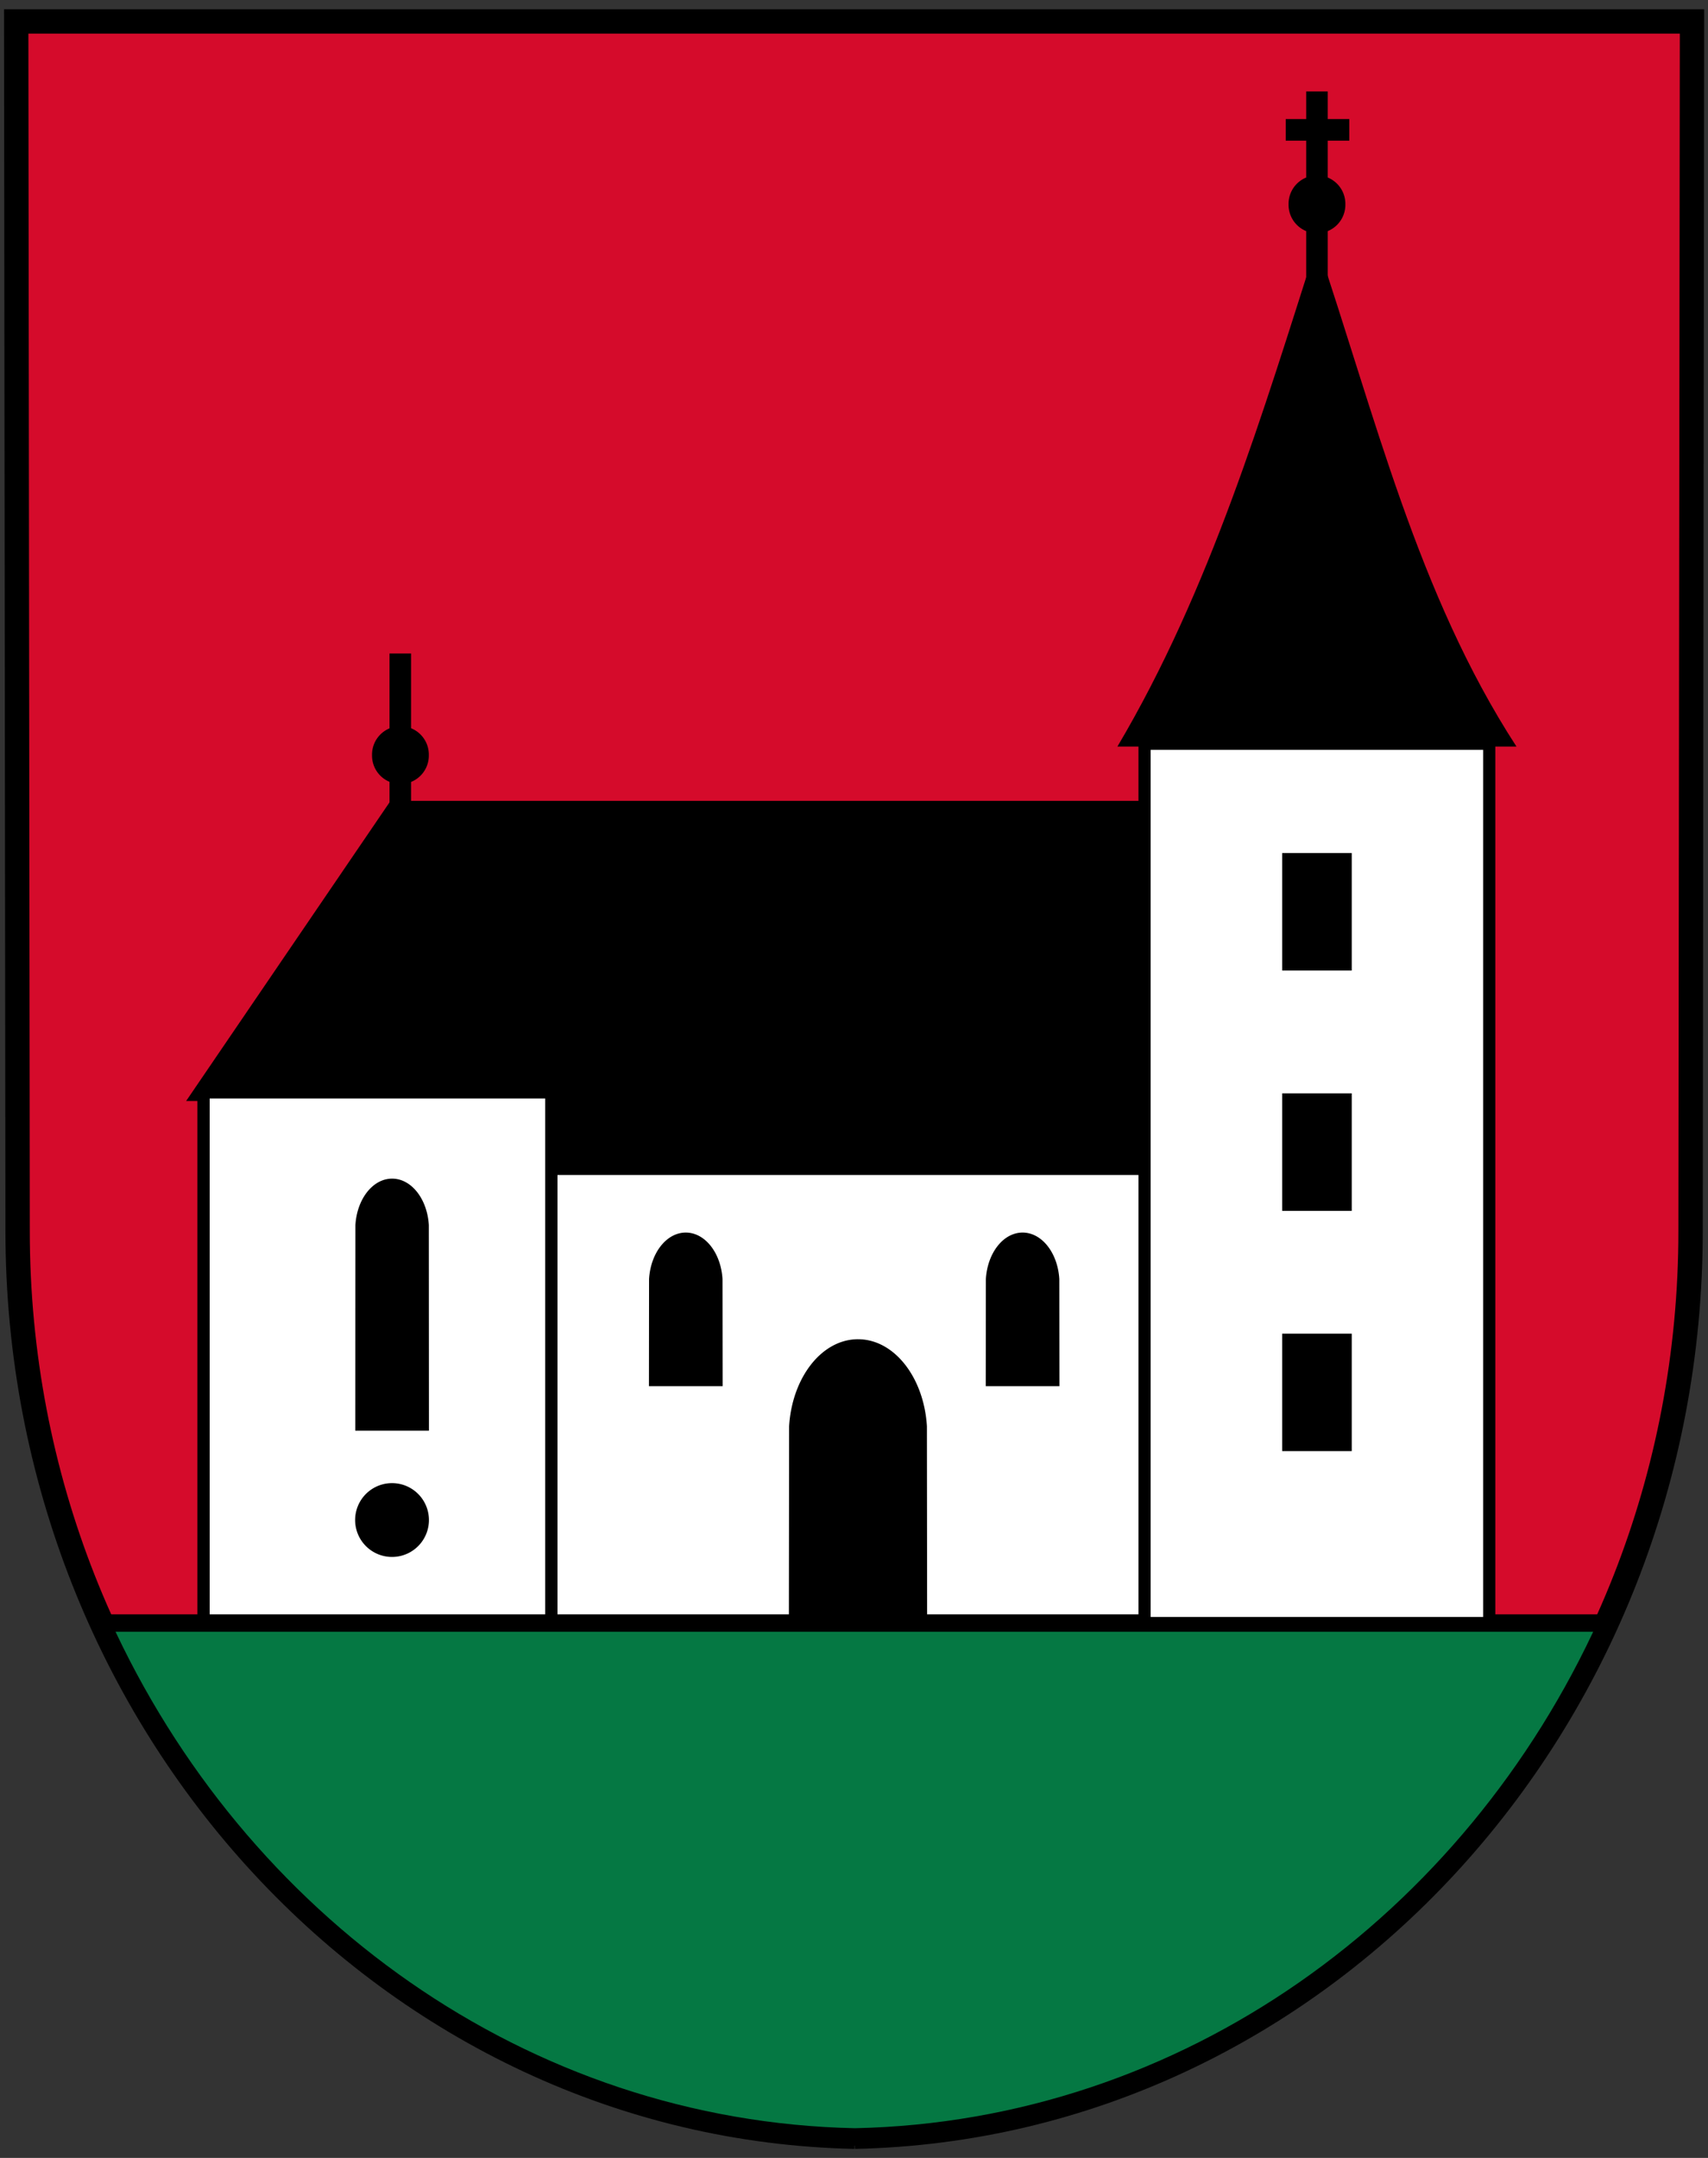 <svg viewBox="0 0 190 240" xmlns="http://www.w3.org/2000/svg"><rect x="0" y="0" width="190" height="240" fill="#333333" stroke="none"/><path d="m1.797 2.387.158 134.519c0 54.94 41.471 99.65 92.954 100.732v.005c.033 0 .065-.004.098-.005l.098.005v-.005c51.483-1.081 92.954-45.793 92.954-100.732l.157-134.519H1.8z" fill="#d50b2b"/><path d="M95.079 237.642c51.483-1.081 92.983-45.797 92.983-100.736l.158-134.519H1.802l.157 134.519c0 54.94 41.636 99.654 93.121 100.736z" fill="none" stroke="#000" stroke-dashoffset="8.322" stroke-linecap="round" stroke-width="2.709"/><path d="M61.037 130.62v49.894h68.34V130.62h-68.34z" fill="#fff"/><path d="m20.705 122.453 22.74-33.384h84.186v41.61h-65.8v-8.226H20.704z" fill-rule="evenodd"/><g stroke="#000"><path d="M22.64 121.486v59.009h38.69v-59.01H22.64z" fill="#fff" stroke-width="1.372"/><path d="M11.338 180.512c15.105 33.23 46.914 56.377 83.762 57.152 36.848-.774 68.578-23.923 83.642-57.152H11.338z" fill="#057843" stroke-linejoin="round" stroke-width="1.935"/><path d="M127.321 82.721v97.793h38.342V82.721h-38.342z" fill="#fff" stroke-linejoin="round" stroke-width="1.355"/></g><path d="M142.63 94.875h7.74v13.063h-7.74zM142.63 121.602h7.74v13.063h-7.74zM142.63 148.328h7.74v13.063h-7.74zM95.447 148.947c-4.044 0-7.34 4.27-7.666 9.691l-.024 22.368h15.38l-.025-22.368c-.325-5.42-3.622-9.69-7.665-9.69zM76.287 137.084c-2.155 0-3.911 2.276-4.085 5.164l-.013 11.92h8.196l-.013-11.92c-.173-2.888-1.93-5.164-4.085-5.164zM113.755 137.084c-2.155 0-3.912 2.276-4.085 5.164l-.013 11.92h8.195l-.013-11.92c-.173-2.888-1.93-5.164-4.084-5.164zM43.62 131.085c-2.156 0-3.912 2.275-4.085 5.164l-.014 22.867h8.196l-.013-22.867c-.173-2.889-1.93-5.164-4.085-5.164zM47.715 169.055a4.105 4.105 0 1 1-8.21 0 4.105 4.105 0 1 1 8.21 0z"/><path d="M124.302 83.031h44.392c-11.025-16.98-15.761-36.972-22.196-55.942-5.99 18.748-11.888 38.546-22.196 55.942z" fill-rule="evenodd"/><path d="M146.5 33.255V10.17" fill="none" stroke="#000" stroke-width="2.396"/><path d="M150.1 14.444h-7.075" fill="none" stroke="#000" stroke-width="2.404"/><path d="M149.659 22.724a3.159 3.159 0 1 1-6.317 0 3.159 3.159 0 1 1 6.317 0z"/><path d="M44.529 95.765V72.68" fill="none" stroke="#000" stroke-width="2.396"/><path d="M47.703 83.98a3.159 3.159 0 1 1-6.317 0 3.159 3.159 0 1 1 6.317 0z"/></svg>